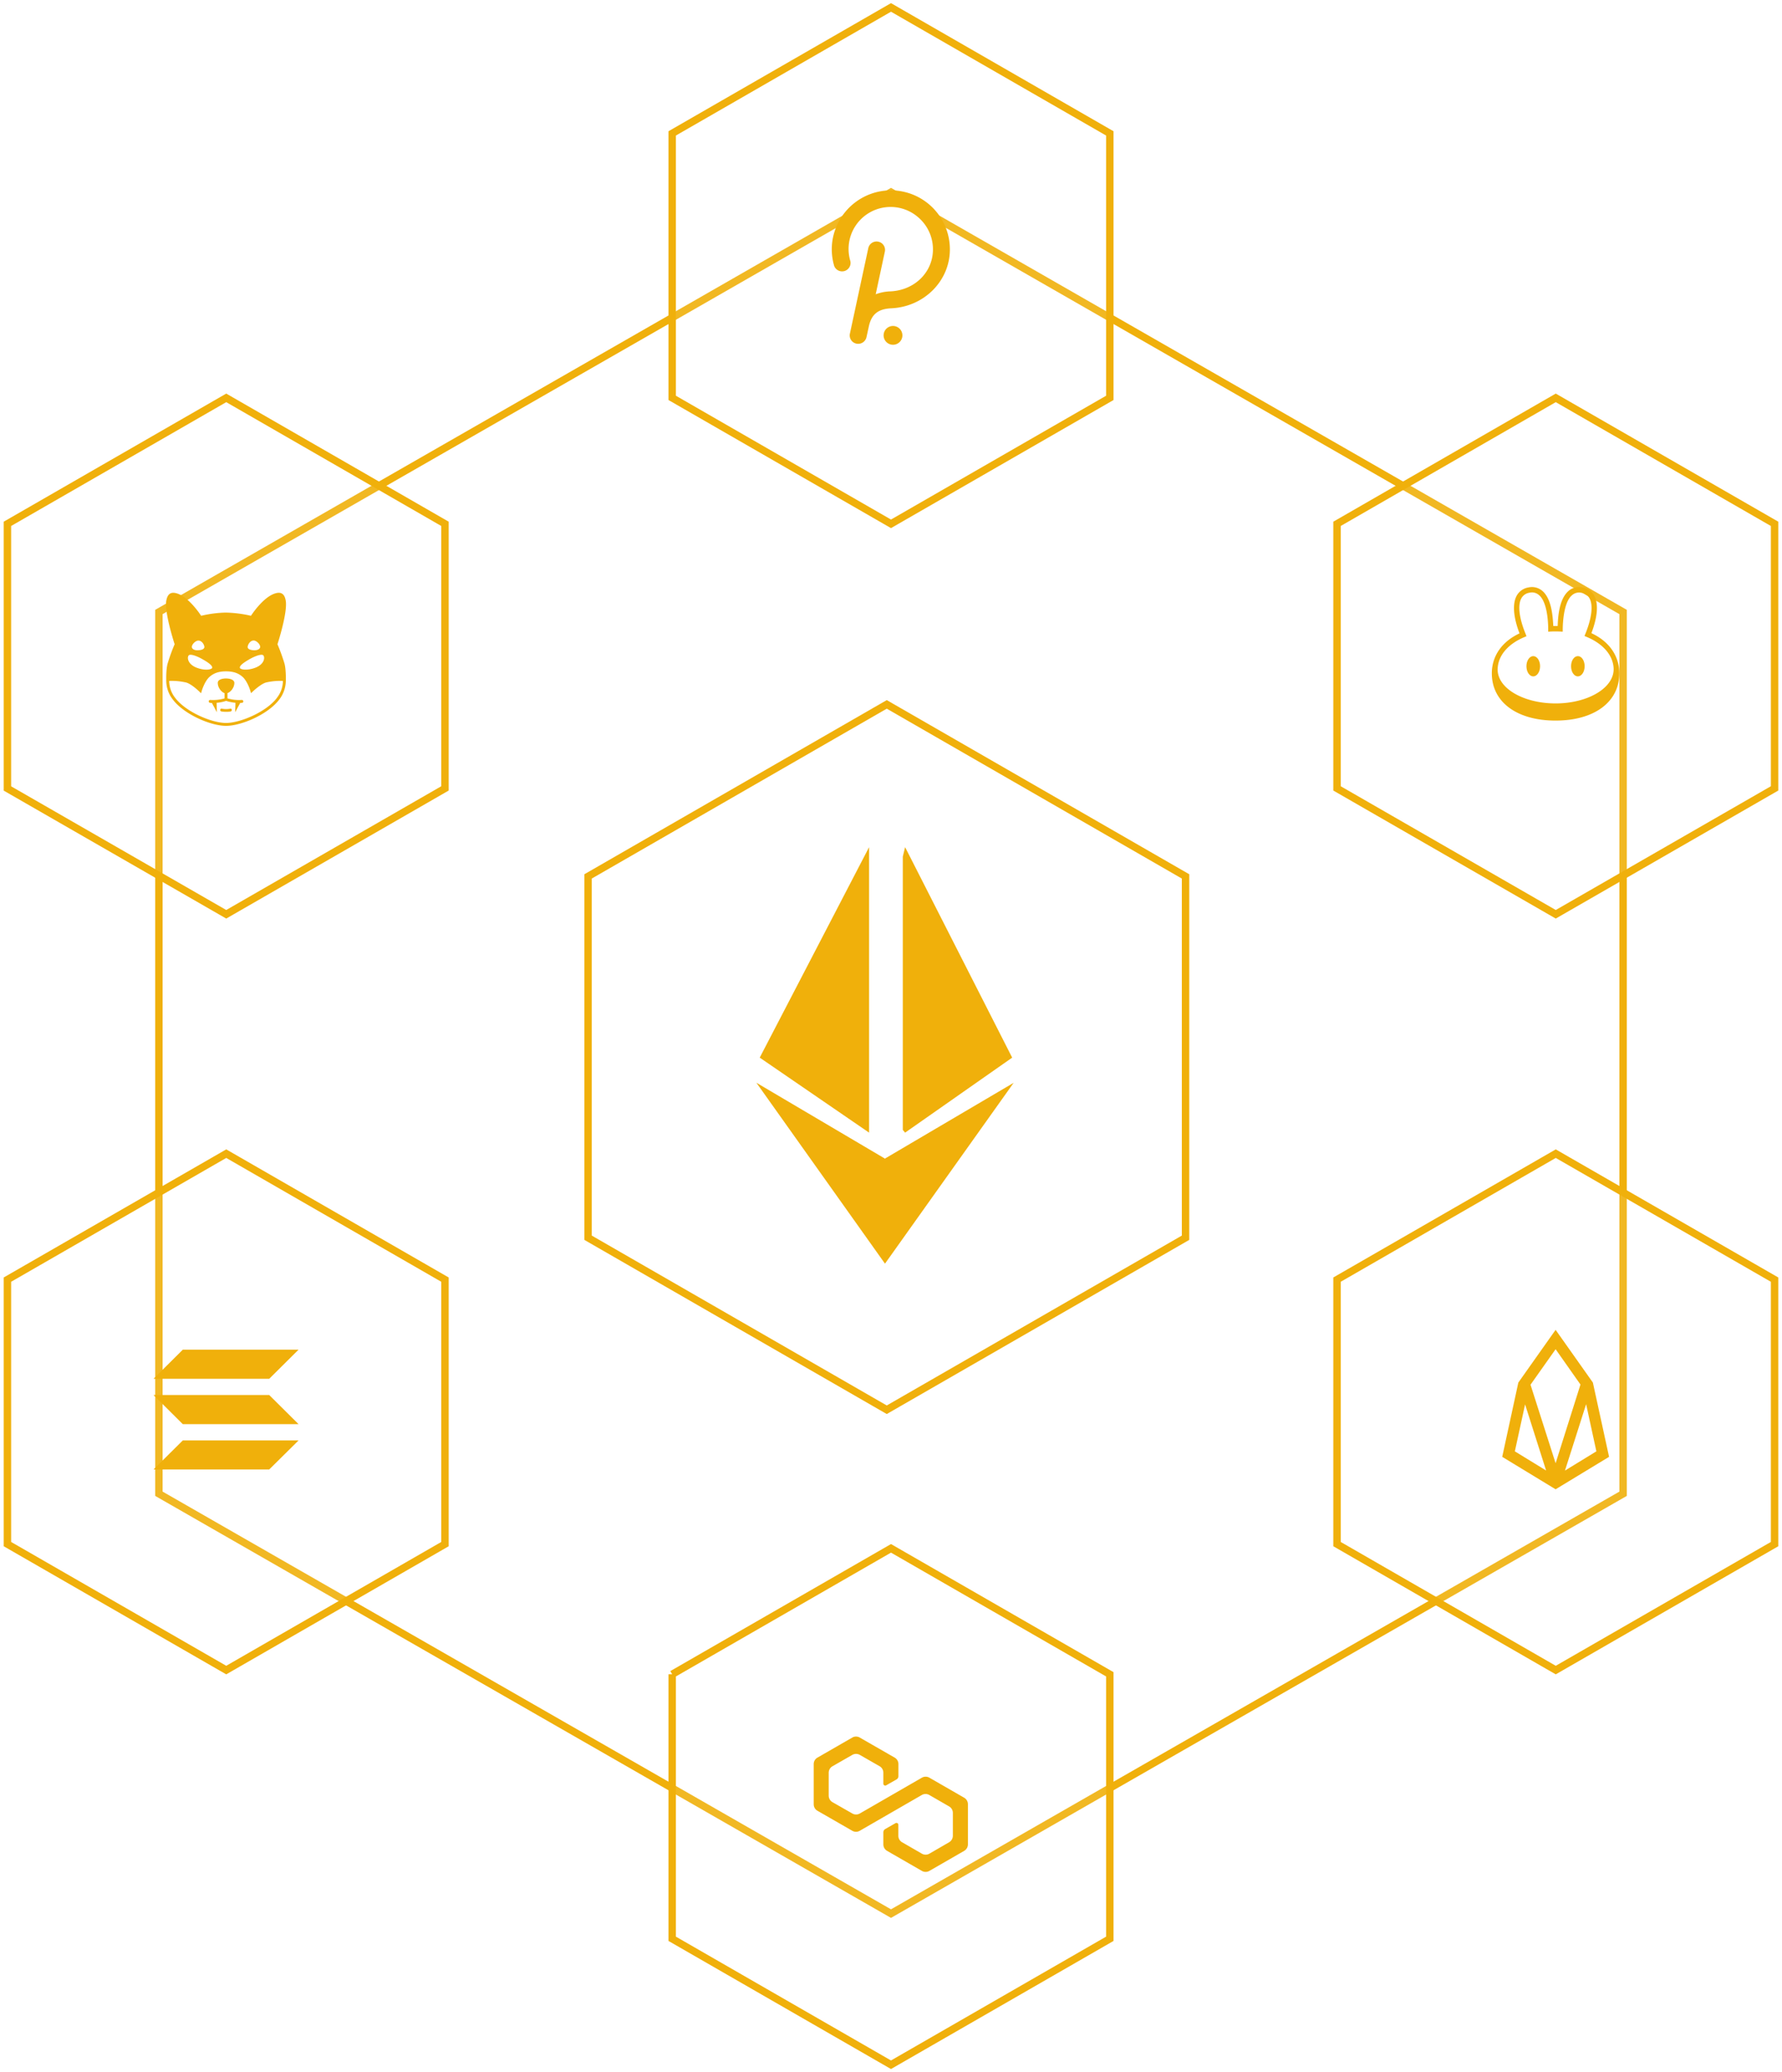 <svg width="240" height="279" fill="none" xmlns="http://www.w3.org/2000/svg"><path d="M21.4 82.4 120 25.87l98.6 56.53v118.72L120 257.65l-98.6-56.53V82.4Z" stroke="#F0B00B"/><g filter="url(#a)"><path d="M90.53 17.96 120 1l29.47 16.96v35.61L120 70.53 90.53 53.57V17.96Z" fill="#fff" fill-opacity=".1"/><path d="M90.53 17.96 120 1l29.47 16.96v35.61L120 70.53 90.53 53.57V17.96Z" stroke="#F0B00B"/></g><g filter="url(#b)" fill="#F0B00B"><path d="M119.98 25.63a7.98 7.98 0 0 0-7.83 6.53 7.91 7.91 0 0 0 .2 3.65 1.14 1.14 0 0 0 2.18-.64 5.66 5.66 0 0 1 9.16-5.89 5.67 5.67 0 0 1 1.96 4.29c0 3.08-2.46 5.51-5.73 5.66-.67.02-1.34.15-1.98.39l1.23-5.73a1.13 1.13 0 0 0-.88-1.35 1.14 1.14 0 0 0-1.35.88l-2.47 11.48a1.13 1.13 0 0 0 1.12 1.39 1.14 1.14 0 0 0 1.11-.9l.34-1.55c.38-1.6 1.31-2.25 2.99-2.33 4.43-.2 7.9-3.69 7.9-7.93a7.94 7.94 0 0 0-7.95-7.95ZM120.27 46.42a1.26 1.26 0 1 0 0-2.53 1.26 1.26 0 0 0 0 2.53Z"/></g><g filter="url(#c)"><path d="m180.07 70.53 29.46-16.96L239 70.53v35.62l-29.47 16.95-29.46-16.95V70.53Z" fill="#fff" fill-opacity=".1"/><path d="m180.07 70.53 29.46-16.96L239 70.53v35.62l-29.47 16.95-29.46-16.95V70.53Z" stroke="#F0B00B"/></g><g filter="url(#d)"><path d="m180.07 172.29 29.46-16.96L239 172.29v35.61l-29.47 16.96-29.46-16.96V172.3Z" fill="#fff" fill-opacity=".1"/><path d="m180.07 172.29 29.46-16.96L239 172.29v35.61l-29.47 16.96-29.46-16.96V172.3Z" stroke="#F0B00B"/></g><g filter="url(#e)"><path d="M90.53 225.43 120 208.47l29.47 16.96v35.61L120 278l-29.47-16.96v-35.61Z" fill="#fff" fill-opacity=".1"/><path d="M90.53 225.43 120 208.47l29.47 16.96v35.61L120 278l-29.47-16.96v-35.61Z" stroke="#F0B00B"/></g><g filter="url(#f)"><path d="m1 172.29 29.47-16.96 29.46 16.96v35.61l-29.46 16.96L1 207.9V172.3Z" fill="#fff" fill-opacity=".1"/><path d="m1 172.29 29.47-16.96 29.46 16.96v35.61l-29.46 16.96L1 207.9V172.3Z" stroke="#F0B00B"/></g><g filter="url(#g)" fill="#F0B00B"><path d="M214.33 85.25c.83-2.18.97-3.96.39-5.03a2.2 2.2 0 0 0-1.62-1.13 2.14 2.14 0 0 0-1.88.5c-1.2 1.07-1.39 3.32-1.43 4.7h-.59c-.08-1.38-.24-3.63-1.44-4.7a2.15 2.15 0 0 0-1.89-.5 2.22 2.22 0 0 0-1.61 1.13c-.58 1.08-.45 2.87.39 5.06-2.38 1.11-3.73 3.06-3.73 5.38 0 3.86 3.37 6.36 8.58 6.36 5.22 0 8.59-2.5 8.59-6.36 0-2.34-1.36-4.3-3.76-5.41Zm-9.07.55.33-.14-.13-.33c-.86-2.1-1.07-3.84-.57-4.76a1.5 1.5 0 0 1 1.12-.77 1.42 1.42 0 0 1 1.27.33c1.36 1.15 1.23 4.92 1.23 4.92l.33-.02c.43-.02.87-.02 1.31 0l.32.02s-.1-3.77 1.24-4.9a1.43 1.43 0 0 1 1.26-.34 1.49 1.49 0 0 1 1.11.76c.5.92.3 2.64-.55 4.74l-.13.32.33.14c2.04.86 3.47 2.33 3.59 4.15.17 2.68-3.47 4.79-7.81 4.79-4.35 0-7.97-2.08-7.8-4.74.1-1.83 1.52-3.31 3.55-4.17Z"/><path d="M212.5 91.07c.51 0 .92-.61.92-1.37 0-.75-.4-1.36-.91-1.36s-.92.6-.92 1.36c0 .76.4 1.37.92 1.37ZM206.5 91.07c.5 0 .92-.61.92-1.37 0-.75-.41-1.36-.92-1.36-.5 0-.92.6-.92 1.36 0 .76.41 1.37.92 1.37Z"/></g><g filter="url(#h)"><path d="m1 70.53 29.47-16.96 29.46 16.96v35.62L30.47 123.1 1 106.16V70.53Z" fill="#fff" fill-opacity=".1"/><path d="m1 70.53 29.47-16.96 29.46 16.96v35.62L30.47 123.1 1 106.16V70.53Z" stroke="#F0B00B"/></g><g filter="url(#i)"><path d="m214.53 186.15-5.02-7.1-5.02 7.1-2.17 10 7.19 4.37 7.2-4.37-2.18-10Zm.47 9.26-4.23 2.59 2.85-8.94 1.38 6.35Zm-2.14-9-3.35 10.6-3.38-10.57 3.38-4.78 3.35 4.76Zm-7.46 2.68 2.83 8.9-4.21-2.58 1.38-6.32Z" fill="#F0B00B"/></g><g filter="url(#j)"><path d="m124.16 239.35-8.36 4.82a1.02 1.02 0 0 1-1.01 0l-2.68-1.53a1.01 1.01 0 0 1-.5-.88v-3.07a1.01 1.01 0 0 1 .51-.88l2.67-1.53a1.03 1.03 0 0 1 1.01 0l2.67 1.53a1.01 1.01 0 0 1 .5.88v1.47a.26.26 0 0 0 .13.22.25.25 0 0 0 .25 0l1.4-.8a.5.5 0 0 0 .25-.44v-1.62a1 1 0 0 0-.5-.87l-4.7-2.7a1.01 1.01 0 0 0-1.02 0l-4.69 2.7a1 1 0 0 0-.5.87v5.4a1 1 0 0 0 .5.88l4.7 2.7a1 1 0 0 0 1 0l8.36-4.82a1.02 1.02 0 0 1 1.01 0l2.67 1.54a1 1 0 0 1 .5.87v3.07a1.01 1.01 0 0 1-.5.88l-2.66 1.54a1.02 1.02 0 0 1-1.01 0l-2.67-1.54a1 1 0 0 1-.5-.88v-1.47a.25.25 0 0 0-.26-.25.25.25 0 0 0-.12.03l-1.4.8a.51.51 0 0 0-.24.44v1.62a1 1 0 0 0 .5.87l4.69 2.7a1.02 1.02 0 0 0 1.01 0l4.69-2.7a1.02 1.02 0 0 0 .5-.87v-5.4a1.01 1.01 0 0 0-.5-.88l-4.69-2.7a1.02 1.02 0 0 0-1.01 0Z" fill="#F0B00B"/></g><g filter="url(#k)" fill="#F0B00B"><path d="M36.26 185.64H20.68l3.94-3.92h15.59l-3.95 3.92ZM36.26 197.85H20.68l3.94-3.91h15.59M24.62 191.75h15.59l-3.95-3.92H20.68"/></g><g filter="url(#l)" fill="#F0B00B"><path d="M28.7 94.65c-.13 0-.27 0-.41-.02a.2.2 0 0 1-.18-.21.2.2 0 0 1 .21-.18c.7.05 1.4-.04 2.06-.25a.2.2 0 0 1 .24.26.2.2 0 0 1-.11.1c-.58.2-1.19.3-1.8.3ZM30.44 95.84c-.2 0-.42-.01-.63-.05a.2.2 0 0 1-.15-.16.2.2 0 0 1 .17-.23 2.65 2.65 0 0 0 1.23 0 .2.2 0 0 1 .01.39c-.2.04-.42.06-.63.05Z"/><path d="M30.44 94.37a.2.2 0 0 1-.2-.2v-1.1a.2.2 0 0 1 .2-.19.2.2 0 0 1 .2.2v1.1a.2.2 0 0 1-.2.19Z"/><path d="M30.43 91.35c-.54 0-1.09.17-1.1.57-.02.72.62 1.45 1.1 1.43.49.02 1.15-.7 1.13-1.43-.02-.4-.58-.57-1.13-.57ZM32.18 94.65a5.93 5.93 0 0 1-1.87-.33.2.2 0 0 1 .2-.33c.66.21 1.36.3 2.05.25a.2.2 0 0 1 .17.32.2.2 0 0 1-.13.07l-.42.02Z"/><path d="M32.46 94.44h-.74l-.05 1.46.79-1.46ZM28.43 94.44l.78 1.46-.04-1.45-.74-.01Z"/><path d="M37.37 86.74s1.43-4.37 1.1-5.94c-.17-.85-.62-1.21-1.59-.84-1.6.62-3.08 2.95-3.08 2.95-1.1-.26-2.23-.4-3.36-.43-1.13.02-2.25.17-3.35.43 0 0-1.49-2.33-3.08-2.95-.98-.37-1.42-.01-1.6.84-.33 1.57 1.11 5.94 1.11 5.94-.37.86-.68 1.73-.95 2.62-.21.77-.18 2.07-.18 2.07v.14c-.01.95.3 1.88.9 2.63 1.5 1.98 5.08 3.53 7.15 3.53 2.08 0 5.66-1.55 7.16-3.53.59-.75.9-1.68.9-2.63v-.14s.02-1.3-.18-2.07a25.5 25.5 0 0 0-.95-2.62Zm-4.01.3c.06-.33.36-.8.8-.8.39 0 .87.5.88.84 0 .33-.4.49-.86.47-.46-.02-.88-.16-.82-.5Zm.22 1.73c.73-.42 1.63-.76 1.87-.54.24.21.23 1.16-1.03 1.66-1.11.43-2 .26-2.1.06-.17-.35.84-.93 1.26-1.18Zm-6.86-2.52c.44 0 .74.46.8.8.06.34-.36.48-.83.5-.46.03-.86-.14-.85-.47.01-.33.49-.83.88-.83Zm-1.29 1.98c.24-.22 1.14.12 1.88.55.42.24 1.42.82 1.25 1.17-.1.2-.97.38-2.1-.06-1.26-.5-1.27-1.45-1.03-1.66Zm11.86 5.74c-1.4 1.86-4.9 3.37-6.85 3.37-1.94 0-5.43-1.5-6.84-3.37a3.7 3.7 0 0 1-.81-2.29c.76-.03 1.52.04 2.27.21.74.2 1.77 1.21 1.78 1.22l.24.23.09-.31c0-.02.4-1.36 1.1-1.94.57-.48 1.24-.7 2.17-.7.94 0 1.61.22 2.18.7.7.58 1.1 1.92 1.1 1.94l.09.3.23-.22c.01 0 1.05-1.01 1.79-1.22a8.54 8.54 0 0 1 2.27-.21c0 .83-.3 1.64-.81 2.28Z"/></g><g filter="url(#m)"><path d="m79.2 118 40.23-23.16L159.67 118v48.65l-40.24 23.16-40.23-23.16V118Z" stroke="#F0B00B"/></g><path d="m121.9 114.06-.31 1.27v36.8l.31.37 14.42-10.1-14.42-28.34ZM117.05 114.06l-14.73 28.34 14.73 10.1v-38.44ZM119.19 156l-.21.25v13.27l.21.62 17.33-24.35-17.33 10.2Z" fill="#F0B00B"/><path d="M119.19 170.14V156l-17.32-10.22 17.32 24.36Z" fill="#F0B00B"/><defs><filter id="a" x="82.03" y="-7.58" width="75.93" height="86.69" filterUnits="userSpaceOnUse" color-interpolation-filters="sRGB"><feFlood flood-opacity="0" result="BackgroundImageFix"/><feGaussianBlur in="BackgroundImage" stdDeviation="4"/><feComposite in2="SourceAlpha" operator="in" result="effect1_backgroundBlur_66_261"/><feBlend in="SourceGraphic" in2="effect1_backgroundBlur_66_261" result="shape"/></filter><filter id="b" x="89.53" y="5.61" width="60.89" height="60.83" filterUnits="userSpaceOnUse" color-interpolation-filters="sRGB"><feFlood flood-opacity="0" result="BackgroundImageFix"/><feColorMatrix in="SourceAlpha" values="0 0 0 0 0 0 0 0 0 0 0 0 0 0 0 0 0 0 127 0" result="hardAlpha"/><feOffset/><feGaussianBlur stdDeviation="9"/><feComposite in2="hardAlpha" operator="out"/><feColorMatrix values="0 0 0 0 0.941 0 0 0 0 0.69 0 0 0 0 0.043 0 0 0 0.8 0"/><feBlend in2="BackgroundImageFix" result="effect1_dropShadow_66_261"/><feBlend in="SourceGraphic" in2="effect1_dropShadow_66_261" result="shape"/></filter><filter id="c" x="171.57" y="45" width="75.93" height="86.69" filterUnits="userSpaceOnUse" color-interpolation-filters="sRGB"><feFlood flood-opacity="0" result="BackgroundImageFix"/><feGaussianBlur in="BackgroundImage" stdDeviation="4"/><feComposite in2="SourceAlpha" operator="in" result="effect1_backgroundBlur_66_261"/><feBlend in="SourceGraphic" in2="effect1_backgroundBlur_66_261" result="shape"/></filter><filter id="d" x="171.57" y="146.75" width="75.93" height="86.69" filterUnits="userSpaceOnUse" color-interpolation-filters="sRGB"><feFlood flood-opacity="0" result="BackgroundImageFix"/><feGaussianBlur in="BackgroundImage" stdDeviation="4"/><feComposite in2="SourceAlpha" operator="in" result="effect1_backgroundBlur_66_261"/><feBlend in="SourceGraphic" in2="effect1_backgroundBlur_66_261" result="shape"/></filter><filter id="e" x="82.03" y="199.89" width="75.93" height="86.69" filterUnits="userSpaceOnUse" color-interpolation-filters="sRGB"><feFlood flood-opacity="0" result="BackgroundImageFix"/><feGaussianBlur in="BackgroundImage" stdDeviation="4"/><feComposite in2="SourceAlpha" operator="in" result="effect1_backgroundBlur_66_261"/><feBlend in="SourceGraphic" in2="effect1_backgroundBlur_66_261" result="shape"/></filter><filter id="f" x="-7.5" y="146.75" width="75.93" height="86.69" filterUnits="userSpaceOnUse" color-interpolation-filters="sRGB"><feFlood flood-opacity="0" result="BackgroundImageFix"/><feGaussianBlur in="BackgroundImage" stdDeviation="4"/><feComposite in2="SourceAlpha" operator="in" result="effect1_backgroundBlur_66_261"/><feBlend in="SourceGraphic" in2="effect1_backgroundBlur_66_261" result="shape"/></filter><filter id="g" x="191.07" y="69.62" width="36.89" height="36.83" filterUnits="userSpaceOnUse" color-interpolation-filters="sRGB"><feFlood flood-opacity="0" result="BackgroundImageFix"/><feColorMatrix in="SourceAlpha" values="0 0 0 0 0 0 0 0 0 0 0 0 0 0 0 0 0 0 127 0" result="hardAlpha"/><feOffset/><feGaussianBlur stdDeviation="3"/><feComposite in2="hardAlpha" operator="out"/><feColorMatrix values="0 0 0 0 0.941 0 0 0 0 0.69 0 0 0 0 0.043 0 0 0 0.8 0"/><feBlend in2="BackgroundImageFix" result="effect1_dropShadow_66_261"/><feBlend in="SourceGraphic" in2="effect1_dropShadow_66_261" result="shape"/></filter><filter id="h" x="-7.5" y="45" width="75.93" height="86.69" filterUnits="userSpaceOnUse" color-interpolation-filters="sRGB"><feFlood flood-opacity="0" result="BackgroundImageFix"/><feGaussianBlur in="BackgroundImage" stdDeviation="4"/><feComposite in2="SourceAlpha" operator="in" result="effect1_backgroundBlur_66_261"/><feBlend in="SourceGraphic" in2="effect1_backgroundBlur_66_261" result="shape"/></filter><filter id="i" x="179.07" y="159.38" width="60.89" height="60.83" filterUnits="userSpaceOnUse" color-interpolation-filters="sRGB"><feFlood flood-opacity="0" result="BackgroundImageFix"/><feColorMatrix in="SourceAlpha" values="0 0 0 0 0 0 0 0 0 0 0 0 0 0 0 0 0 0 127 0" result="hardAlpha"/><feOffset/><feGaussianBlur stdDeviation="9"/><feComposite in2="hardAlpha" operator="out"/><feColorMatrix values="0 0 0 0 0.941 0 0 0 0 0.69 0 0 0 0 0.043 0 0 0 0.8 0"/><feBlend in2="BackgroundImageFix" result="effect1_dropShadow_66_261"/><feBlend in="SourceGraphic" in2="effect1_dropShadow_66_261" result="shape"/></filter><filter id="j" x="89.53" y="212.51" width="60.89" height="60.83" filterUnits="userSpaceOnUse" color-interpolation-filters="sRGB"><feFlood flood-opacity="0" result="BackgroundImageFix"/><feColorMatrix in="SourceAlpha" values="0 0 0 0 0 0 0 0 0 0 0 0 0 0 0 0 0 0 127 0" result="hardAlpha"/><feOffset/><feGaussianBlur stdDeviation="9"/><feComposite in2="hardAlpha" operator="out"/><feColorMatrix values="0 0 0 0 0.941 0 0 0 0 0.69 0 0 0 0 0.043 0 0 0 0.8 0"/><feBlend in2="BackgroundImageFix" result="effect1_dropShadow_66_261"/><feBlend in="SourceGraphic" in2="effect1_dropShadow_66_261" result="shape"/></filter><filter id="k" x="0" y="159.38" width="60.89" height="60.83" filterUnits="userSpaceOnUse" color-interpolation-filters="sRGB"><feFlood flood-opacity="0" result="BackgroundImageFix"/><feColorMatrix in="SourceAlpha" values="0 0 0 0 0 0 0 0 0 0 0 0 0 0 0 0 0 0 127 0" result="hardAlpha"/><feOffset/><feGaussianBlur stdDeviation="9"/><feComposite in2="hardAlpha" operator="out"/><feColorMatrix values="0 0 0 0 0.941 0 0 0 0 0.69 0 0 0 0 0.043 0 0 0 0.8 0"/><feBlend in2="BackgroundImageFix" result="effect1_dropShadow_66_261"/><feBlend in="SourceGraphic" in2="effect1_dropShadow_66_261" result="shape"/></filter><filter id="l" x="0" y="57.62" width="60.89" height="60.83" filterUnits="userSpaceOnUse" color-interpolation-filters="sRGB"><feFlood flood-opacity="0" result="BackgroundImageFix"/><feColorMatrix in="SourceAlpha" values="0 0 0 0 0 0 0 0 0 0 0 0 0 0 0 0 0 0 127 0" result="hardAlpha"/><feOffset/><feGaussianBlur stdDeviation="9"/><feComposite in2="hardAlpha" operator="out"/><feColorMatrix values="0 0 0 0 0.941 0 0 0 0 0.69 0 0 0 0 0.043 0 0 0 0.8 0"/><feBlend in2="BackgroundImageFix" result="effect1_dropShadow_66_261"/><feBlend in="SourceGraphic" in2="effect1_dropShadow_66_261" result="shape"/></filter><filter id="m" x="70.7" y="86.26" width="97.47" height="112.13" filterUnits="userSpaceOnUse" color-interpolation-filters="sRGB"><feFlood flood-opacity="0" result="BackgroundImageFix"/><feGaussianBlur in="BackgroundImage" stdDeviation="4"/><feComposite in2="SourceAlpha" operator="in" result="effect1_backgroundBlur_66_261"/><feBlend in="SourceGraphic" in2="effect1_backgroundBlur_66_261" result="shape"/></filter></defs></svg>